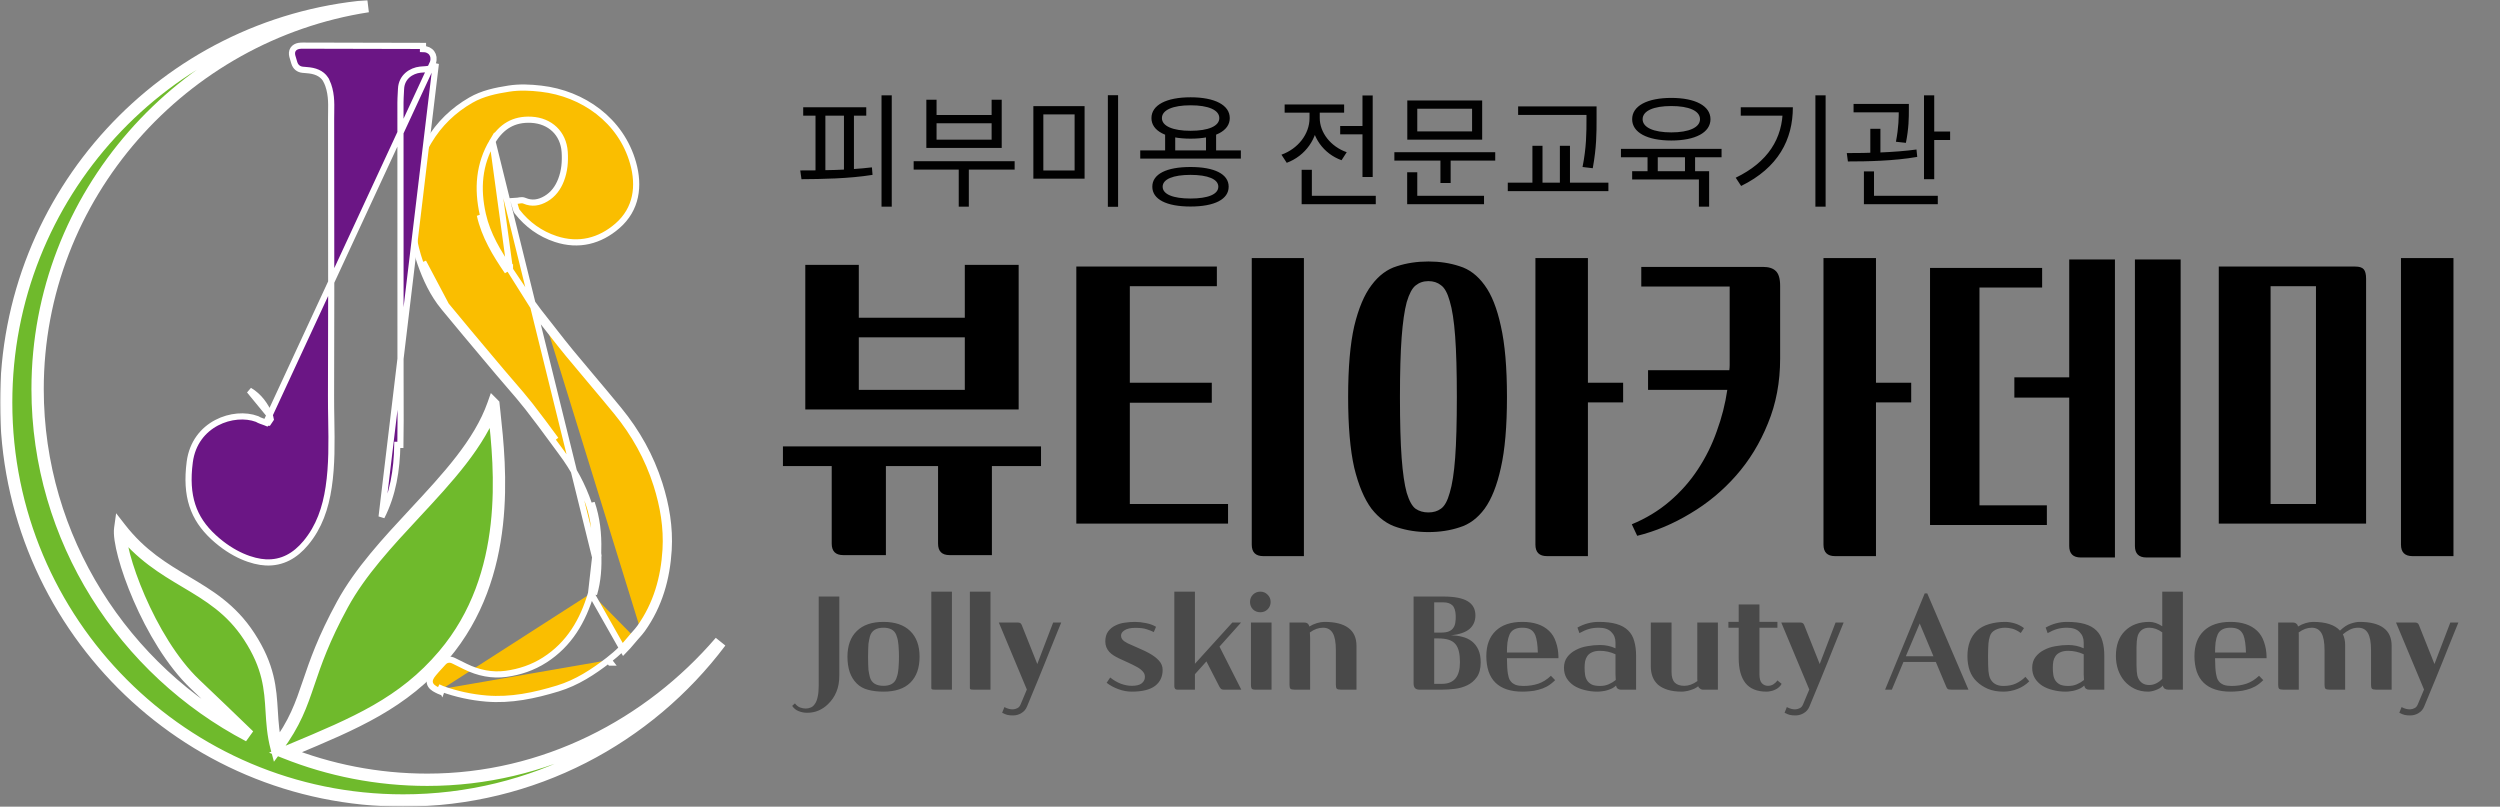 <svg width="812" height="262" viewBox="0 0 812 262" fill="none" xmlns="http://www.w3.org/2000/svg">
<rect x="0" y="0" width="812" height="262" fill="#808080" stroke="none"/>
<path d="M286.32 30.96H289.64V67.12H286.32V30.96ZM260.88 34.84H281.36V37.56H260.88V34.84ZM260.32 58.2L259.92 55.36C266.64 55.36 275.52 55.28 283.2 54.36L283.4 56.8C275.6 58.04 266.92 58.16 260.32 58.2ZM264.88 36.88H268.08V56.12H264.88V36.88ZM274.12 36.88H277.36V56.12H274.12V36.88ZM296.757 52.36H329.557V55.08H296.757V52.36ZM311.397 53.64H314.677V67.12H311.397V53.64ZM300.877 32.4H304.197V37.36H322.077V32.4H325.357V48.04H300.877V32.4ZM304.197 40.04V45.36H322.077V40.04H304.197ZM335.634 34.48H352.274V58.04H335.634V34.48ZM349.034 37.16H338.874V55.36H349.034V37.16ZM359.834 30.92H363.154V67.16H359.834V30.92ZM378.431 43.2H381.711V50.04H378.431V43.2ZM391.711 43.2H394.991V50.04H391.711V43.2ZM370.351 48.84H403.031V51.52H370.351V48.84ZM386.671 54.24C394.431 54.24 399.071 56.52 399.071 60.64C399.071 64.76 394.431 67.08 386.671 67.08C378.911 67.08 374.271 64.76 374.271 60.64C374.271 56.52 378.911 54.24 386.671 54.24ZM386.671 56.8C381.031 56.8 377.631 58.2 377.631 60.64C377.631 63.12 381.031 64.48 386.671 64.48C392.351 64.48 395.711 63.12 395.711 60.64C395.711 58.2 392.351 56.8 386.671 56.8ZM386.711 31.6C394.551 31.6 399.431 34.12 399.431 38.36C399.431 42.56 394.551 45.04 386.711 45.04C378.831 45.04 373.991 42.56 373.991 38.36C373.991 34.12 378.831 31.6 386.711 31.6ZM386.711 34.2C380.951 34.2 377.391 35.72 377.391 38.36C377.391 40.96 380.951 42.48 386.711 42.48C392.471 42.48 396.031 40.96 396.031 38.36C396.031 35.72 392.471 34.2 386.711 34.2ZM435.293 40.92H444.413V43.64H435.293V40.92ZM442.533 31H445.853V57.48H442.533V31ZM422.773 63.6H446.853V66.32H422.773V63.6ZM422.773 55.16H426.093V65H422.773V55.16ZM425.333 35.48H428.053V38.4C428.053 44.96 423.973 50.64 417.933 52.88L416.213 50.24C421.613 48.32 425.333 43.52 425.333 38.4V35.48ZM425.973 35.48H428.653V38.36C428.653 43.04 432.173 47.6 437.413 49.44L435.733 52.04C429.853 49.92 425.973 44.48 425.973 38.36V35.48ZM417.253 33.92H436.573V36.6H417.253V33.92ZM452.89 49.44H485.65V52.16H452.89V49.44ZM467.85 51.12H471.17V59.44H467.85V51.12ZM457.09 32.64H481.41V45.36H457.09V32.64ZM478.13 35.32H460.33V42.68H478.13V35.32ZM457.05 63.6H482.01V66.32H457.05V63.6ZM457.05 55.96H460.33V64.56H457.05V55.96ZM493.087 34.56H516.367V37.32H493.087V34.56ZM489.727 59.32H522.407V62.08H489.727V59.32ZM497.727 47.36H501.007V60.32H497.727V47.36ZM515.287 34.56H518.567V38.56C518.567 43.16 518.567 47.88 517.327 54.64L514.007 54.24C515.287 47.84 515.287 43.04 515.287 38.56V34.56ZM506.647 47.36H509.927V60.32H506.647V47.36ZM535.123 49.68H538.443V56.8H535.123V49.68ZM547.283 49.64H550.563V56.8H547.283V49.64ZM526.483 48.36H559.163V51.08H526.483V48.36ZM530.123 55.6H555.123V67.12H551.803V58.28H530.123V55.6ZM542.843 31.8C550.643 31.8 555.563 34.4 555.563 38.72C555.563 43.04 550.643 45.64 542.843 45.64C535.003 45.64 530.123 43.04 530.123 38.72C530.123 34.4 535.003 31.8 542.843 31.8ZM542.843 34.44C537.083 34.44 533.523 36 533.523 38.72C533.523 41.4 537.083 43 542.843 43C548.563 43 552.163 41.4 552.163 38.72C552.163 36 548.563 34.44 542.843 34.44ZM589.64 30.96H592.96V67.12H589.64V30.96ZM579.04 34.84H582.32C582.32 45.32 577.6 54.48 565.52 60.4L563.76 57.72C574.2 52.68 579.04 45 579.04 35.4V34.84ZM565.4 34.84H580.48V37.56H565.4V34.84ZM602.037 33.76H618.037V36.48H602.037V33.76ZM607.477 41.84H610.757V50.88H607.477V41.84ZM616.717 33.76H619.997V35.68C619.997 38.04 619.997 41.64 619.037 46.4L615.797 46.04C616.717 41.28 616.717 38 616.717 35.68V33.76ZM624.917 30.96H628.237V58.2H624.917V30.96ZM626.717 42.72H633.397V45.48H626.717V42.72ZM605.397 63.6H629.397V66.32H605.397V63.6ZM605.397 55.68H608.677V64.44H605.397V55.68ZM600.197 52.44L599.837 49.72C606.277 49.72 615.157 49.56 622.477 48.56L622.717 50.96C615.197 52.28 606.557 52.44 600.197 52.44Z" fill="#010101"/>
<path d="M330.86 86.03V133H261.56V86.03H278.94V103.19H313.37V86.03H330.86ZM322.17 151.37V180.3H308.42C305.927 180.3 304.68 179.053 304.68 176.56V151.37H287.74V180.3H273.88C271.387 180.3 270.14 179.053 270.14 176.56V151.37H254.3V144.99H338.12V151.37H322.17ZM313.37 126.62V109.57H278.94V126.62H313.37ZM398.869 170.07H349.589V86.58H395.239V92.96H366.969V124.31H393.589V130.8H366.969V163.69H398.869V170.07ZM423.509 180.63H410.309C407.816 180.63 406.569 179.383 406.569 176.89V83.83H423.509V180.63ZM437.874 128.93C437.874 119.397 438.534 111.733 439.854 105.94C441.247 100.147 443.117 95.71 445.464 92.63C447.81 89.477 450.56 87.423 453.714 86.47C456.867 85.443 460.277 84.93 463.944 84.93C467.61 84.93 470.984 85.443 474.064 86.47C477.217 87.423 479.93 89.477 482.204 92.63C484.477 95.71 486.237 100.147 487.484 105.94C488.804 111.733 489.464 119.397 489.464 128.93C489.464 138.463 488.804 146.127 487.484 151.92C486.237 157.64 484.477 162.077 482.204 165.23C479.93 168.31 477.217 170.327 474.064 171.28C470.984 172.307 467.61 172.82 463.944 172.82C460.35 172.82 456.977 172.307 453.824 171.28C450.67 170.327 447.884 168.31 445.464 165.23C443.117 162.077 441.247 157.64 439.854 151.92C438.534 146.127 437.874 138.463 437.874 128.93ZM454.704 128.93C454.704 137.217 454.887 143.817 455.254 148.73C455.62 153.643 456.17 157.42 456.904 160.06C457.71 162.7 458.664 164.423 459.764 165.23C460.937 166.037 462.33 166.44 463.944 166.44C465.557 166.44 466.914 166.037 468.014 165.23C469.187 164.423 470.14 162.7 470.874 160.06C471.68 157.42 472.267 153.643 472.634 148.73C473 143.817 473.184 137.217 473.184 128.93C473.184 120.717 473 114.153 472.634 109.24C472.267 104.253 471.68 100.44 470.874 97.8C470.14 95.16 469.187 93.437 468.014 92.63C466.914 91.75 465.557 91.31 463.944 91.31C462.33 91.31 460.937 91.787 459.764 92.74C458.664 93.62 457.71 95.417 456.904 98.13C456.17 100.843 455.62 104.657 455.254 109.57C454.887 114.483 454.704 120.937 454.704 128.93ZM527.194 130.69H515.754V180.63H502.444C499.95 180.63 498.704 179.383 498.704 176.89V83.83H515.754V124.31H527.194V130.69ZM620.758 130.69H609.318V180.63H596.008C593.515 180.63 592.268 179.383 592.268 176.89V83.83H609.318V124.31H620.758V130.69ZM533.088 86.69H572.578C574.485 86.69 575.878 87.13 576.758 88.01C577.711 88.89 578.188 90.503 578.188 92.85V116.5C578.188 124.127 576.868 131.13 574.228 137.51C571.661 143.89 568.215 149.537 563.888 154.45C559.561 159.363 554.611 163.47 549.038 166.77C543.465 170.143 537.708 172.563 531.768 174.03L530.008 170.29C534.628 168.383 538.735 165.89 542.328 162.81C545.921 159.73 548.965 156.283 551.458 152.47C554.025 148.583 556.078 144.44 557.618 140.04C559.231 135.64 560.368 131.167 561.028 126.62H535.288V120.24H561.688C561.761 119.653 561.798 119.103 561.798 118.59C561.798 118.003 561.798 117.417 561.798 116.83V93.07H533.088V86.69ZM664.823 170.51H626.873V87.02H663.283V93.4H642.933V164.13H664.823V170.51ZM686.933 181.07H675.823C673.329 181.07 672.083 179.823 672.083 177.33V129.15H654.263V122.55H672.083V84.27H686.933V181.07ZM708.273 181.07H697.163C694.669 181.07 693.423 179.823 693.423 177.33V84.27H708.273V181.07ZM768.507 170.07H720.657V86.58H764.987C766.307 86.58 767.224 86.873 767.737 87.46C768.25 88.047 768.507 89.073 768.507 90.54V170.07ZM737.487 163.69H752.227V92.96H737.487V163.69ZM796.887 180.63H783.577C781.084 180.63 779.837 179.383 779.837 176.89V83.83H796.887V180.63Z" fill="black"/>
<path d="M193.231 180.72L193.273 179.68C193.499 174.066 192.985 168.756 191.247 163.654C189.213 157.698 186.255 152.2 182.495 147.139L182.495 147.137C181.562 145.879 180.636 144.619 179.711 143.361C176.967 139.629 174.235 135.914 171.388 132.283L171.388 132.283C169.457 129.821 167.427 127.474 165.377 125.104C164.244 123.794 163.105 122.477 161.974 121.13C160.753 119.676 159.531 118.224 158.308 116.771C153.561 111.129 148.812 105.485 144.127 99.784L144.126 99.784C140.615 95.501 138.319 90.561 136.53 85.445L136.53 85.445C134.352 79.213 133.32 72.783 133.647 66.193L133.647 66.192C134.002 59.103 135.497 52.218 139.253 45.916L139.254 45.915C142.643 40.233 147.236 35.806 152.905 32.539C156.754 30.316 161.031 29.444 165.213 28.791C168.781 28.229 172.272 28.41 175.726 28.805L175.726 28.805C189.359 30.366 201.722 39.088 205.619 52.928C207.717 60.356 206.822 67.92 200.503 73.389L200.503 73.389C194.86 78.272 187.992 80.106 180.496 77.63L180.496 77.63C175.427 75.954 171.282 72.943 168.001 68.777C168 68.776 167.999 68.775 167.998 68.773C167.994 68.769 167.988 68.762 167.978 68.75C167.961 68.731 167.934 68.699 167.906 68.662C167.848 68.586 167.762 68.463 167.7 68.296L167.69 68.268L167.681 68.241C167.499 67.653 167.328 67.067 167.159 66.489L167.157 66.483L166.807 65.286L168.051 65.204C168.148 65.198 168.263 65.181 168.416 65.155C168.45 65.149 168.488 65.142 168.529 65.135C168.648 65.113 168.789 65.088 168.92 65.069C169.254 65.022 169.799 64.965 170.325 65.195C172.765 66.251 175.055 65.878 177.334 64.539C179.66 63.163 181.22 61.089 182.235 58.459C183.367 55.529 183.623 52.479 183.41 49.32C182.996 43.299 178.678 39.236 172.61 38.901C169.703 38.745 167.272 39.307 165.218 40.476C163.159 41.648 161.417 43.467 159.95 45.918L193.231 180.72ZM193.231 180.72H193.331M193.231 180.72L194.283 179.72M144.9 99.15C149.581 104.845 154.325 110.484 159.072 116.126C160.295 117.579 161.518 119.032 162.74 120.487C163.851 121.809 164.98 123.116 166.11 124.422C168.171 126.805 170.231 129.188 172.174 131.666C175.032 135.31 177.777 139.044 180.524 142.779L144.9 99.15ZM144.9 99.15C141.492 94.992 139.243 90.174 137.474 85.115L144.9 99.15ZM194.283 179.72L194.272 179.721L193.293 179.768C193.308 180.085 193.321 180.402 193.331 180.72M194.283 179.72L194.272 179.72V178.72H194.292H194.305C194.437 173.383 193.877 168.273 192.193 163.331L194.283 179.72ZM193.331 180.72C193.453 184.716 193.13 188.804 191.983 192.701M193.331 180.72L191.983 192.701M191.983 192.701C189.338 201.649 184.892 209.27 176.913 214.369L176.912 214.37C173.062 216.836 168.807 218.265 164.325 218.869C159.795 219.479 155.368 218.569 151.18 216.51C149.892 215.869 148.6 215.227 147.308 214.594L147.303 214.592C146.776 214.337 146.183 214.189 145.563 214.285C144.93 214.384 144.393 214.718 143.956 215.205L143.953 215.208C143.613 215.59 143.255 215.979 142.891 216.374C142.138 217.192 141.36 218.038 140.654 218.91L140.653 218.912C139.947 219.789 139.368 220.796 139.633 221.868C139.891 222.914 140.848 223.568 141.85 224.068C142.283 224.29 142.759 224.525 143.272 224.708C143.273 224.708 143.274 224.708 143.275 224.709L143.61 223.767M191.983 192.701L202.576 211.42C203.558 210.436 204.473 209.35 205.355 208.302C205.687 207.908 206.015 207.52 206.34 207.144L205.586 206.487M143.61 223.767C148.258 225.44 153.045 226.482 157.972 226.892C165.968 227.553 173.624 225.911 181.199 223.607C187.346 221.733 192.623 218.287 197.64 214.411M143.61 223.767C143.161 223.607 142.731 223.396 142.301 223.176L143.61 223.767ZM197.64 214.411L198.251 215.202C198.251 215.202 198.251 215.202 198.252 215.202L197.64 214.411ZM197.64 214.411C199.119 213.269 200.549 212.036 201.868 210.714C202.818 209.762 203.691 208.726 204.564 207.689C204.903 207.287 205.242 206.884 205.586 206.487M205.586 206.487L206.342 207.141C206.514 206.943 206.695 206.741 206.881 206.533C207.468 205.876 208.102 205.167 208.639 204.412M205.586 206.487C205.776 206.268 205.97 206.051 206.164 205.834C206.743 205.187 207.323 204.538 207.824 203.832M207.824 203.832L208.639 204.412C208.639 204.412 208.639 204.412 208.639 204.412M207.824 203.832L208.639 204.412M207.824 203.832C213.211 196.259 215.63 187.694 216.18 178.528C216.6 171.325 215.42 164.363 213.241 157.491C210.453 148.706 206.045 140.842 200.239 133.75C197.352 130.227 194.419 126.741 191.486 123.257C189.199 120.539 186.911 117.822 184.647 115.087C182.81 112.868 181.032 110.589 179.253 108.311C178.72 107.627 178.186 106.944 177.651 106.262M208.639 204.412C214.159 196.653 216.62 187.895 217.178 178.588L217.178 178.586C217.607 171.234 216.401 164.148 214.195 157.189L214.195 157.189C211.365 148.274 206.893 140.299 201.012 133.116L201.012 133.116C198.128 129.595 195.182 126.095 192.241 122.601C189.953 119.882 187.668 117.167 185.418 114.45C183.59 112.243 181.824 109.98 180.048 107.703C179.513 107.018 178.977 106.332 178.439 105.645M178.439 105.645C178.439 105.645 178.439 105.646 178.439 105.646L177.651 106.262M178.439 105.645C177.97 105.046 177.501 104.454 177.034 103.865C175.639 102.105 174.267 100.373 172.994 98.556L172.992 98.554C171.567 96.527 170.228 94.501 168.88 92.46C167.822 90.86 166.759 89.25 165.643 87.625M178.439 105.645C178.438 105.645 178.438 105.645 178.438 105.645L177.651 106.262M177.651 106.262C177.192 105.674 176.728 105.089 176.265 104.504L165.643 87.625M165.643 87.625C161.767 81.971 158.314 76.274 156.829 69.659L156.829 69.659C154.952 61.311 155.524 53.332 159.95 45.919L165.643 87.625ZM165.643 87.625L164.819 88.19M165.643 87.625C165.643 87.625 165.643 87.625 165.643 87.624L164.819 88.19M164.819 88.19C160.931 82.52 157.383 76.69 155.854 69.878L164.819 88.19ZM192.943 192.983C194.222 188.636 194.502 184.088 194.292 179.721L192.943 192.983Z" fill="#FABE00" stroke="white" stroke-width="2"/>
<path d="M86.41 137.294L86.23 137.222C85.967 137.117 85.725 137.032 85.462 136.941C85.282 136.878 85.092 136.811 84.879 136.733C84.43 136.567 83.942 136.366 83.478 136.083C79.739 134.684 74.695 135.021 70.359 137.304C66.026 139.586 62.448 143.787 61.629 150.077C60.907 155.631 61.197 160.197 62.473 164.126C63.746 168.046 66.023 171.399 69.381 174.497C75.645 180.277 82.084 182.46 86.33 182.668C91.685 182.92 95.893 180.48 99.326 176.355L99.327 176.355C103.658 171.163 105.739 165.017 106.752 158.245L106.752 158.244C107.839 150.994 107.719 143.753 107.597 136.423C107.553 133.814 107.51 131.193 107.52 128.557C107.607 106.849 107.584 85.143 107.561 63.429C107.552 55.156 107.543 46.881 107.54 38.604V38.604C107.54 37.909 107.552 37.23 107.563 36.561C107.593 34.833 107.621 33.175 107.446 31.506L107.446 31.504C107.264 29.754 106.837 27.965 106.116 26.426L106.115 26.426C105.101 24.259 103.103 23.201 100.536 22.866L100.532 22.866C100.1 22.808 99.72 22.779 99.312 22.748C99 22.724 98.672 22.699 98.291 22.659L98.289 22.659C97.668 22.592 97.088 22.383 96.606 21.99C96.124 21.598 95.802 21.072 95.614 20.473C95.591 20.401 95.567 20.328 95.544 20.254C95.338 19.61 95.117 18.92 94.947 18.229C94.764 17.502 94.769 16.723 95.189 16.058C95.612 15.389 96.317 15.052 97.06 14.912C97.563 14.816 98.081 14.82 98.482 14.823C98.55 14.824 98.615 14.824 98.676 14.824H98.678L137.384 14.914C137.385 14.914 137.385 14.914 137.385 14.914L137.386 14.914L137.384 15.914C139.893 15.914 141.402 17.928 140.612 20.342L86.41 137.294ZM86.41 137.294H86.603M86.41 137.294H86.603M86.603 137.294H86.613H87.148L87.445 136.848C87.479 136.798 87.513 136.748 87.554 136.689C87.573 136.662 87.594 136.632 87.615 136.601C87.638 136.568 87.661 136.533 87.685 136.497L87.919 136.145L87.83 135.732C87.815 135.665 87.81 135.633 87.803 135.593C87.796 135.553 87.788 135.505 87.768 135.405C87.74 135.266 87.697 135.078 87.612 134.879L87.612 134.879M86.603 137.294L87.612 134.879M87.612 134.879C86.22 131.632 84.185 128.715 81.006 126.829L87.612 134.879ZM140.694 21.759C141.003 21.533 141.397 21.16 141.563 20.653L123.942 167.859C127.66 160.557 128.909 152.603 129.049 144.489L130.049 144.506C130.049 144.506 130.049 144.506 130.049 144.506C130.141 139.297 130.122 134.079 130.104 128.874C130.096 126.75 130.089 124.628 130.089 122.51V122.51L130.089 122.411C130.079 92.732 130.069 63.064 130.069 33.395C130.069 32.351 130.126 31.328 130.185 30.27C130.21 29.816 130.236 29.354 130.258 28.883L130.258 28.88C130.429 24.943 133.598 22.955 136.456 22.628C136.782 22.592 137.097 22.572 137.436 22.55C137.592 22.54 137.752 22.53 137.921 22.518C138.433 22.48 138.988 22.426 139.543 22.299C139.952 22.208 140.363 22.002 140.694 21.759Z" fill="#6B1685" stroke="white" stroke-width="2"/>
<mask id="path-5-outside-1_503_2" maskUnits="userSpaceOnUse" x="0" y="0" width="236" height="262" fill="black">
<rect fill="white" width="236" height="262"/>
<path fill-rule="evenodd" clip-rule="evenodd" d="M92.659 244.418C106.987 250.125 122.558 253.268 138.793 253.268C176.862 253.268 210.973 235.287 234 208.47C210.463 239.765 173.074 260 130.958 260C59.738 260 2 202.129 2 130.745C2 63.227 53.651 7.81 119.504 2C59.308 11.296 12.204 63.447 12.214 126.397C12.214 175.044 40.244 217.74 80.842 238.988C80.057 238.232 79.196 237.402 78.255 236.495C74.618 232.987 69.776 228.316 63.375 222.244C48.324 207.949 38.069 178.738 39.049 171.666C45.772 180.304 53.175 184.713 60.313 188.963C67.851 193.452 75.094 197.765 80.925 206.697C87.364 216.556 87.805 223.755 88.247 230.983C88.482 234.808 88.716 238.641 89.841 242.88C95.832 234.808 97.816 228.965 100.274 221.723C102.474 215.242 105.054 207.641 111.229 196.319C117.02 185.704 125.916 176.14 134.681 166.716C145.338 155.257 155.803 144.006 160.261 131.326L160.271 131.336C160.358 132.169 160.452 133.05 160.552 133.974C162.5 152.044 166.238 186.723 144.15 212.798C130.935 228.403 115.424 234.892 94.698 243.564C94.024 243.846 93.345 244.131 92.659 244.418Z"/>
</mask>
<path fill-rule="evenodd" clip-rule="evenodd" d="M92.659 244.418C106.987 250.125 122.558 253.268 138.793 253.268C176.862 253.268 210.973 235.287 234 208.47C210.463 239.765 173.074 260 130.958 260C59.738 260 2 202.129 2 130.745C2 63.227 53.651 7.81 119.504 2C59.308 11.296 12.204 63.447 12.214 126.397C12.214 175.044 40.244 217.74 80.842 238.988C80.057 238.232 79.196 237.402 78.255 236.495C74.618 232.987 69.776 228.316 63.375 222.244C48.324 207.949 38.069 178.738 39.049 171.666C45.772 180.304 53.175 184.713 60.313 188.963C67.851 193.452 75.094 197.765 80.925 206.697C87.364 216.556 87.805 223.755 88.247 230.983C88.482 234.808 88.716 238.641 89.841 242.88C95.832 234.808 97.816 228.965 100.274 221.723C102.474 215.242 105.054 207.641 111.229 196.319C117.02 185.704 125.916 176.14 134.681 166.716C145.338 155.257 155.803 144.006 160.261 131.326L160.271 131.336C160.358 132.169 160.452 133.05 160.552 133.974C162.5 152.044 166.238 186.723 144.15 212.798C130.935 228.403 115.424 234.892 94.698 243.564C94.024 243.846 93.345 244.131 92.659 244.418Z" fill="#6FBA2C"/>
<path d="M92.659 244.418L91.887 242.573L87.372 244.464L91.919 246.276L92.659 244.418ZM234 208.47L235.598 209.672L232.483 207.167L234 208.47ZM119.504 2L119.809 3.977L119.328 0.008L119.504 2ZM12.214 126.397H14.214V126.397L12.214 126.397ZM80.842 238.988L79.915 240.76L82.229 237.547L80.842 238.988ZM78.255 236.495L79.644 235.055L78.255 236.495ZM63.375 222.244L61.998 223.694L61.999 223.695L63.375 222.244ZM39.049 171.666L40.627 170.438L37.718 166.699L37.068 171.392L39.049 171.666ZM60.313 188.963L59.29 190.681H59.29L60.313 188.963ZM80.925 206.697L79.251 207.79L79.251 207.79L80.925 206.697ZM88.247 230.983L90.244 230.861L88.247 230.983ZM89.841 242.88L87.907 243.393L88.972 247.407L91.447 244.072L89.841 242.88ZM100.274 221.723L102.168 222.366L100.274 221.723ZM111.229 196.319L109.473 195.361L109.473 195.361L111.229 196.319ZM134.681 166.716L136.145 168.078L134.681 166.716ZM160.261 131.326L161.677 129.913L159.43 127.659L158.374 130.662L160.261 131.326ZM160.271 131.336L162.26 131.129L162.187 130.425L161.687 129.924L160.271 131.336ZM160.552 133.974L162.541 133.76V133.76L160.552 133.974ZM144.15 212.798L142.624 211.505L142.624 211.505L144.15 212.798ZM94.698 243.564L95.47 245.409H95.47L94.698 243.564ZM138.793 251.268C122.818 251.268 107.498 248.175 93.4 242.56L91.919 246.276C106.476 252.074 122.298 255.268 138.793 255.268V251.268ZM232.483 207.167C209.794 233.59 176.218 251.268 138.793 251.268V255.268C177.506 255.268 212.152 236.984 235.517 209.773L232.483 207.167ZM130.958 262C173.731 262 211.701 241.446 235.598 209.672L232.402 207.268C209.226 238.083 172.418 258 130.958 258V262ZM0 130.745C0 203.229 58.629 262 130.958 262V258C60.847 258 4 201.029 4 130.745H0ZM119.328 0.008C52.448 5.908 0 62.185 0 130.745H4C4 64.269 54.854 9.712 119.68 3.992L119.328 0.008ZM14.214 126.397C14.204 64.468 60.554 13.127 119.809 3.977L119.199 0.023C58.062 9.465 10.204 62.426 10.214 126.397L14.214 126.397ZM81.77 237.216C41.796 216.295 14.214 174.262 14.214 126.397H10.214C10.214 175.827 38.692 219.185 79.915 240.76L81.77 237.216ZM76.867 237.934C77.808 238.842 78.669 239.672 79.456 240.429L82.229 237.547C81.444 236.792 80.585 235.963 79.644 235.055L76.867 237.934ZM61.999 223.695C68.393 229.761 73.231 234.427 76.867 237.934L79.644 235.055C76.006 231.547 71.159 226.871 64.752 220.793L61.999 223.695ZM37.068 171.392C36.762 173.598 37.328 177.099 38.388 181.059C39.476 185.124 41.171 189.978 43.365 195.042C47.737 205.129 54.194 216.283 61.998 223.694L64.753 220.794C57.505 213.911 51.309 203.311 47.036 193.451C44.908 188.541 43.282 183.874 42.252 180.025C41.194 176.072 40.846 173.27 41.03 171.94L37.068 171.392ZM61.336 187.245C54.202 182.996 47.097 178.75 40.627 170.438L37.471 172.894C44.446 181.858 52.148 186.429 59.29 190.681L61.336 187.245ZM82.6 205.604C76.489 196.243 68.867 191.729 61.336 187.245L59.29 190.681C66.836 195.175 73.699 199.286 79.251 207.79L82.6 205.604ZM90.244 230.861C89.795 223.533 89.328 215.907 82.6 205.604L79.251 207.79C85.399 217.206 85.814 223.977 86.251 231.106L90.244 230.861ZM91.774 242.368C90.707 238.345 90.479 234.699 90.244 230.861L86.251 231.106C86.485 234.917 86.726 238.936 87.907 243.393L91.774 242.368ZM98.38 221.08C95.936 228.279 94.032 233.877 88.234 241.688L91.447 244.072C97.631 235.739 99.695 229.65 102.168 222.366L98.38 221.08ZM109.473 195.361C103.217 206.833 100.593 214.56 98.38 221.08L102.168 222.366C104.355 215.924 106.892 208.449 112.984 197.276L109.473 195.361ZM133.216 165.353C124.49 174.736 115.407 184.485 109.473 195.361L112.984 197.277C118.633 186.923 127.341 177.544 136.145 168.078L133.216 165.353ZM158.374 130.662C154.082 142.871 143.956 153.807 133.216 165.353L136.145 168.078C146.72 156.708 157.523 145.142 162.148 131.989L158.374 130.662ZM161.687 129.924L161.677 129.913L158.845 132.738L158.855 132.748L161.687 129.924ZM162.541 133.76C162.441 132.835 162.346 131.958 162.26 131.129L158.282 131.542C158.369 132.38 158.464 133.265 158.564 134.188L162.541 133.76ZM145.676 214.09C168.39 187.277 164.477 151.723 162.541 133.76L158.564 134.188C160.523 152.366 164.086 186.169 142.624 211.505L145.676 214.09ZM95.47 245.409C116.141 236.76 132.105 230.115 145.676 214.09L142.624 211.505C129.764 226.69 114.707 233.024 93.926 241.719L95.47 245.409ZM93.432 246.262C94.117 245.975 94.796 245.691 95.47 245.409L93.926 241.719C93.252 242.001 92.572 242.286 91.887 242.573L93.432 246.262Z" fill="white" mask="url(#path-5-outside-1_503_2)"/>
<path d="M261.713 230.135C262.285 230.135 262.828 230.02 263.343 229.792C263.858 229.591 264.301 229.205 264.673 228.633C265.074 228.09 265.374 227.332 265.574 226.36C265.803 225.416 265.917 224.215 265.917 222.756V193.755H272.61V219.367C272.61 221.426 272.295 223.199 271.666 224.686C271.065 226.202 270.136 227.561 268.877 228.762C267.991 229.62 266.99 230.292 265.874 230.778C264.759 231.264 263.515 231.508 262.142 231.508C261.198 231.508 260.297 231.336 259.439 230.993C258.581 230.678 257.866 230.106 257.294 229.277L258.195 228.462C258.681 229.119 259.239 229.563 259.868 229.792C260.497 230.02 261.112 230.135 261.713 230.135ZM286.965 222.756C289.081 222.756 290.454 221.998 291.083 220.482C291.226 220.11 291.355 219.724 291.47 219.324C291.584 218.923 291.67 218.466 291.727 217.951C291.813 217.408 291.87 216.764 291.899 216.021C291.956 215.277 291.984 214.376 291.984 213.318C291.984 212.26 291.956 211.373 291.899 210.658C291.87 209.914 291.813 209.271 291.727 208.728C291.67 208.184 291.584 207.712 291.47 207.312C291.355 206.911 291.226 206.525 291.083 206.154C290.454 204.638 289.081 203.88 286.965 203.88C284.563 203.88 283.09 204.824 282.546 206.711C282.461 207.083 282.375 207.455 282.289 207.827C282.203 208.198 282.132 208.627 282.074 209.114C282.046 209.6 282.017 210.186 281.989 210.873C281.96 211.53 281.946 212.345 281.946 213.318C281.946 214.29 281.96 215.12 281.989 215.806C282.017 216.464 282.046 217.05 282.074 217.565C282.132 218.051 282.203 218.48 282.289 218.852C282.375 219.224 282.461 219.596 282.546 219.967C283.09 221.826 284.563 222.756 286.965 222.756ZM286.965 224.644C285.077 224.644 283.404 224.443 281.946 224.043C280.487 223.671 279.257 222.985 278.256 221.984C277.255 220.983 276.497 219.753 275.983 218.294C275.496 216.807 275.253 215.148 275.253 213.318C275.253 209.714 276.269 206.926 278.299 204.952C280.301 202.979 283.19 201.992 286.965 201.992C290.712 201.992 293.6 202.979 295.631 204.952C297.661 206.926 298.677 209.714 298.677 213.318C298.677 216.95 297.676 219.753 295.674 221.726C293.7 223.671 290.797 224.644 286.965 224.644ZM309.184 224H303.692C303.378 224 303.135 223.986 302.963 223.957C302.791 223.928 302.663 223.871 302.577 223.785C302.52 223.7 302.491 223.571 302.491 223.399C302.491 223.228 302.491 222.985 302.491 222.67V192.168H309.184V224ZM321.71 224H316.219C315.904 224 315.661 223.986 315.489 223.957C315.318 223.928 315.189 223.871 315.103 223.785C315.046 223.7 315.018 223.571 315.018 223.399C315.018 223.228 315.018 222.985 315.018 222.67V192.168H321.71V224ZM324.428 202.207H330.692C330.892 202.207 331.092 202.25 331.292 202.335C331.521 202.421 331.707 202.636 331.85 202.979L336.912 215.677L342.06 202.207H344.677C344.334 203.036 343.891 204.123 343.347 205.467C342.804 206.811 342.203 208.299 341.546 209.929C340.888 211.559 340.201 213.275 339.486 215.077C338.771 216.85 338.056 218.609 337.341 220.353C336.626 222.098 335.94 223.757 335.282 225.33C334.653 226.903 334.081 228.29 333.566 229.491C333.166 230.435 332.565 231.136 331.764 231.593C330.992 232.08 330.148 232.337 329.233 232.366C328.432 232.394 327.746 232.337 327.174 232.194C326.631 232.051 326.073 231.822 325.501 231.508L326.23 229.663C327.26 230.206 328.204 230.449 329.062 230.392C329.548 230.364 330.005 230.235 330.434 230.006C330.892 229.806 331.25 229.391 331.507 228.762L333.523 223.957L324.428 202.207ZM374.751 205.296C374.15 204.981 373.392 204.681 372.477 204.395C371.591 204.08 370.361 203.923 368.788 203.923C367.243 203.923 366.071 204.18 365.27 204.695C364.498 205.181 364.112 205.753 364.112 206.411C364.112 206.84 364.212 207.212 364.412 207.526C364.612 207.812 364.87 208.07 365.184 208.299C365.527 208.527 365.885 208.742 366.257 208.942C366.657 209.114 367.043 209.285 367.415 209.457C368.53 209.943 369.56 210.401 370.504 210.83C371.448 211.23 372.334 211.659 373.164 212.117C374.479 212.832 375.552 213.632 376.381 214.519C377.21 215.406 377.625 216.421 377.625 217.565C377.625 219.796 376.796 221.54 375.137 222.799C373.478 224.029 370.961 224.644 367.587 224.644C366.128 224.644 364.669 224.372 363.211 223.828C361.752 223.285 360.494 222.599 359.436 221.769L360.594 220.053C361.652 220.911 362.796 221.583 364.026 222.069C365.284 222.527 366.471 222.756 367.587 222.756C369.017 222.756 370.06 222.513 370.718 222.027C371.376 221.54 371.748 220.954 371.834 220.268C371.948 219.438 371.762 218.752 371.276 218.208C370.818 217.636 370.175 217.122 369.345 216.664C368.459 216.178 367.515 215.706 366.514 215.248C365.513 214.791 364.483 214.319 363.425 213.833C362.825 213.547 362.253 213.232 361.709 212.889C361.166 212.546 360.694 212.16 360.294 211.731C359.893 211.273 359.579 210.772 359.35 210.229C359.121 209.657 359.007 209.028 359.007 208.341C359.007 207.026 359.307 205.953 359.907 205.124C360.508 204.295 361.28 203.651 362.224 203.193C363.168 202.707 364.197 202.393 365.313 202.25C366.457 202.078 367.572 201.992 368.659 201.992C369.774 201.992 370.947 202.121 372.177 202.378C373.407 202.607 374.508 203.008 375.48 203.58L374.751 205.296ZM403.085 202.207L396.092 210.015L403.171 224H397.465C397.179 224 396.922 223.943 396.693 223.828C396.493 223.685 396.278 223.414 396.049 223.013L391.845 214.819L388.113 218.981V224H382.493C382.064 224 381.778 223.886 381.635 223.657C381.492 223.428 381.42 223.171 381.42 222.885V192.168H388.113V215.592L400.254 202.207H403.085ZM412.998 202.207V224H407.721C407.064 224 406.663 223.871 406.52 223.614C406.377 223.328 406.306 222.942 406.306 222.456V202.207H412.998ZM406.005 195.514C406.005 194.571 406.32 193.784 406.949 193.155C407.607 192.497 408.408 192.168 409.352 192.168C410.295 192.168 411.082 192.497 411.711 193.155C412.369 193.784 412.698 194.571 412.698 195.514C412.698 196.458 412.369 197.259 411.711 197.917C411.082 198.546 410.295 198.861 409.352 198.861C408.408 198.861 407.607 198.546 406.949 197.917C406.32 197.259 406.005 196.458 406.005 195.514ZM425.525 224H420.462C419.805 224 419.361 223.9 419.133 223.7C418.932 223.471 418.832 223.056 418.832 222.456V202.207H423.68C424.281 202.207 424.724 202.421 425.01 202.85C425.153 203.079 425.239 203.294 425.267 203.494C426.068 203.008 426.897 202.636 427.755 202.378C428.642 202.121 429.443 201.992 430.158 201.992C433.59 201.992 436.178 202.636 437.923 203.923C439.696 205.21 440.583 207.155 440.583 209.757V224H435.52C434.863 224 434.419 223.9 434.19 223.7C433.99 223.471 433.89 223.056 433.89 222.456V211.216C433.89 208.613 433.547 206.74 432.861 205.596C432.174 204.452 431.13 203.88 429.729 203.88C428.27 203.88 426.84 204.395 425.439 205.424C425.467 205.682 425.482 205.939 425.482 206.196C425.51 206.454 425.525 206.726 425.525 207.012V224ZM459.135 193.755H468.787C472.419 193.755 475.065 194.27 476.724 195.3C478.383 196.301 479.212 197.831 479.212 199.89C479.212 201.692 478.583 203.151 477.324 204.266C476.066 205.353 474.05 206.053 471.275 206.368C472.591 206.368 473.821 206.525 474.965 206.84C476.137 207.126 477.167 207.612 478.054 208.299C478.94 208.985 479.641 209.886 480.156 211.001C480.671 212.117 480.928 213.489 480.928 215.12C480.928 217.15 480.513 218.752 479.684 219.924C478.854 221.097 477.811 221.984 476.552 222.584C475.294 223.185 473.935 223.571 472.477 223.743C471.018 223.914 469.645 224 468.358 224H460.979C459.75 224 459.135 223.328 459.135 221.984V193.755ZM465.827 222.112H468.358C472.248 222.112 474.193 219.781 474.193 215.12C474.193 213.747 474.078 212.574 473.849 211.602C473.621 210.601 473.235 209.786 472.691 209.157C472.148 208.527 471.418 208.07 470.503 207.784C469.588 207.498 468.444 207.355 467.071 207.355H465.827V222.112ZM465.827 195.643V205.467H468.015C469.102 205.467 469.96 205.338 470.589 205.081C471.247 204.795 471.733 204.409 472.048 203.923C472.391 203.437 472.605 202.865 472.691 202.207C472.806 201.52 472.848 200.777 472.82 199.976C472.763 198.346 472.391 197.216 471.704 196.587C471.047 195.958 470.074 195.643 468.787 195.643H465.827ZM499.488 211.945C499.459 210.687 499.374 209.586 499.231 208.642C499.088 207.669 498.902 206.897 498.673 206.325C498.301 205.439 497.772 204.809 497.086 204.438C496.428 204.066 495.555 203.88 494.469 203.88C492.352 203.88 490.965 204.609 490.307 206.068C489.993 206.783 489.764 207.641 489.621 208.642C489.507 209.643 489.449 210.744 489.449 211.945H499.488ZM494.469 224.644C490.665 224.644 487.762 223.685 485.76 221.769C484.759 220.797 484.001 219.567 483.486 218.08C483 216.564 482.757 214.905 482.757 213.103C482.757 209.586 483.772 206.854 485.803 204.909C487.833 202.965 490.722 201.992 494.469 201.992C498.215 201.992 501.104 202.965 503.134 204.909C504.135 205.853 504.879 207.069 505.365 208.556C505.88 210.015 506.152 211.602 506.18 213.318V213.79H489.449C489.478 216.078 489.578 217.737 489.75 218.766C489.95 219.796 490.121 220.425 490.264 220.654C490.522 221.111 490.808 221.483 491.122 221.769C491.466 222.027 491.823 222.241 492.195 222.413C492.595 222.556 493.01 222.656 493.439 222.713C493.897 222.77 494.34 222.799 494.769 222.799C496.542 222.799 498.158 222.556 499.617 222.069C501.075 221.583 502.448 220.725 503.735 219.495L505.108 220.911C504.25 221.769 503.363 222.456 502.448 222.97C501.533 223.457 500.603 223.814 499.66 224.043C498.744 224.3 497.843 224.458 496.957 224.515C496.07 224.601 495.241 224.644 494.469 224.644ZM531.403 224H526.384C526.012 224 525.683 223.886 525.397 223.657C525.139 223.428 524.968 223.099 524.882 222.67C524.539 223.013 524.124 223.314 523.638 223.571C523.152 223.8 522.637 224 522.094 224.172C521.55 224.343 520.992 224.458 520.42 224.515C519.877 224.601 519.348 224.644 518.833 224.644C517.403 224.644 516.03 224.472 514.715 224.129C513.399 223.814 512.241 223.342 511.24 222.713C510.239 222.055 509.438 221.24 508.837 220.268C508.265 219.295 507.979 218.18 507.979 216.921C507.979 215.52 508.337 214.347 509.052 213.404C509.767 212.46 510.682 211.702 511.798 211.13C512.913 210.529 514.157 210.115 515.53 209.886C516.931 209.628 518.318 209.5 519.691 209.5C521.493 209.5 523.166 209.857 524.71 210.572V208.642C524.71 207.269 524.253 206.139 523.338 205.253C522.451 204.337 521.093 203.88 519.262 203.88C518.09 203.88 517.017 204.023 516.045 204.309C515.072 204.595 514.057 205.038 512.999 205.639L512.355 203.837C514.557 202.607 516.86 201.992 519.262 201.992C521.579 201.992 523.509 202.221 525.054 202.679C526.627 203.136 527.885 203.837 528.829 204.781C529.773 205.696 530.43 206.854 530.802 208.256C531.203 209.628 531.403 211.244 531.403 213.103V224ZM524.71 212.503C523.08 211.759 521.407 211.387 519.691 211.387C518.633 211.387 517.775 211.545 517.117 211.859C516.459 212.145 515.945 212.546 515.573 213.06C515.23 213.547 514.986 214.119 514.843 214.776C514.729 215.434 514.672 216.135 514.672 216.879C514.672 217.708 514.729 218.494 514.843 219.238C514.958 219.953 515.201 220.582 515.573 221.126C515.945 221.64 516.445 222.055 517.074 222.37C517.732 222.656 518.604 222.799 519.691 222.799C520.749 222.799 521.693 222.613 522.523 222.241C523.381 221.869 524.138 221.412 524.796 220.868C524.796 220.439 524.782 220.082 524.753 219.796C524.753 219.51 524.739 219.238 524.71 218.981C524.71 218.723 524.71 218.466 524.71 218.208C524.71 217.951 524.71 217.622 524.71 217.222V212.503ZM551.28 202.207H557.972V224H553.039C552.896 224 552.724 223.957 552.524 223.871C552.324 223.785 552.109 223.628 551.88 223.399C551.737 223.285 551.637 223.113 551.58 222.885C551.237 223.171 550.836 223.428 550.379 223.657C549.921 223.857 549.449 224.029 548.963 224.172C548.477 224.343 547.991 224.458 547.504 224.515C547.047 224.601 546.646 224.644 546.303 224.644C544.501 224.644 542.957 224.443 541.67 224.043C540.383 223.642 539.325 223.085 538.495 222.37C537.695 221.626 537.108 220.754 536.737 219.753C536.365 218.752 536.179 217.651 536.179 216.45V202.207H542.914V218.208C542.914 219.81 543.257 220.968 543.944 221.683C544.63 222.398 545.674 222.756 547.075 222.756C548.477 222.756 549.893 222.241 551.323 221.211C551.294 220.954 551.28 220.697 551.28 220.439C551.28 220.182 551.28 219.91 551.28 219.624V202.207ZM571.466 218.981C571.466 220.411 571.738 221.397 572.282 221.941C572.825 222.484 573.468 222.756 574.212 222.756C574.87 222.756 575.456 222.599 575.971 222.284C576.514 221.941 576.958 221.512 577.301 220.997L578.674 222.112C578.445 222.541 578.145 222.913 577.773 223.228C577.43 223.542 577.029 223.8 576.572 224C576.114 224.229 575.642 224.386 575.156 224.472C574.67 224.586 574.212 224.644 573.783 224.644C570.694 224.644 568.406 223.714 566.919 221.855C565.46 219.967 564.731 217.265 564.731 213.747V203.88H561.385V201.992H564.731V196.329H571.466V201.992H577.301V203.88H571.466V218.981ZM578.561 202.207H584.824C585.024 202.207 585.224 202.25 585.425 202.335C585.653 202.421 585.839 202.636 585.982 202.979L591.045 215.677L596.193 202.207H598.809C598.466 203.036 598.023 204.123 597.48 205.467C596.936 206.811 596.336 208.299 595.678 209.929C595.02 211.559 594.334 213.275 593.619 215.077C592.904 216.85 592.189 218.609 591.474 220.353C590.759 222.098 590.072 223.757 589.414 225.33C588.785 226.903 588.213 228.29 587.698 229.491C587.298 230.435 586.697 231.136 585.897 231.593C585.124 232.08 584.281 232.337 583.365 232.366C582.565 232.394 581.878 232.337 581.306 232.194C580.763 232.051 580.205 231.822 579.633 231.508L580.362 229.663C581.392 230.206 582.336 230.449 583.194 230.392C583.68 230.364 584.138 230.235 584.567 230.006C585.024 229.806 585.382 229.391 585.639 228.762L587.655 223.957L578.561 202.207ZM625.966 192.726L639.351 224H633.902C633.245 224 632.816 223.928 632.615 223.785C632.444 223.642 632.286 223.399 632.143 223.056L628.754 214.991H618.244L614.469 224H612.281L625.151 192.726H625.966ZM619.016 213.146H627.982L623.521 202.507L619.016 213.146ZM659.101 221.297C658.014 222.384 656.727 223.213 655.24 223.785C653.781 224.358 652.265 224.644 650.692 224.644C648.805 224.644 647.132 224.343 645.673 223.743C644.243 223.113 643.028 222.313 642.027 221.34C640.025 219.424 639.024 216.678 639.024 213.103C639.024 209.586 640.039 206.854 642.069 204.909C643.07 203.937 644.386 203.208 646.016 202.722C647.646 202.235 649.405 201.992 651.293 201.992C652.237 201.992 653.252 202.15 654.339 202.464C655.426 202.779 656.441 203.294 657.385 204.009L656.355 205.596C655.297 204.852 654.353 204.38 653.524 204.18C652.694 203.98 651.951 203.88 651.293 203.88C650.092 203.88 649.019 204.123 648.075 204.609C647.16 205.067 646.574 205.753 646.317 206.668C646.202 207.04 646.102 207.412 646.016 207.784C645.959 208.127 645.902 208.542 645.845 209.028C645.816 209.485 645.787 210.043 645.759 210.701C645.73 211.359 645.716 212.16 645.716 213.103C645.716 215.306 645.759 216.921 645.845 217.951C645.959 218.981 646.116 219.724 646.317 220.182C647.089 221.926 648.547 222.799 650.692 222.799C652.237 222.799 653.581 222.541 654.725 222.027C655.898 221.483 656.941 220.754 657.857 219.839L659.101 221.297ZM683.48 224H678.461C678.089 224 677.76 223.886 677.474 223.657C677.217 223.428 677.045 223.099 676.959 222.67C676.616 223.013 676.201 223.314 675.715 223.571C675.229 223.8 674.714 224 674.171 224.172C673.627 224.343 673.07 224.458 672.498 224.515C671.954 224.601 671.425 224.644 670.91 224.644C669.48 224.644 668.107 224.472 666.792 224.129C665.476 223.814 664.318 223.342 663.317 222.713C662.316 222.055 661.515 221.24 660.915 220.268C660.343 219.295 660.057 218.18 660.057 216.921C660.057 215.52 660.414 214.347 661.129 213.404C661.844 212.46 662.759 211.702 663.875 211.13C664.99 210.529 666.234 210.115 667.607 209.886C669.008 209.628 670.395 209.5 671.768 209.5C673.57 209.5 675.243 209.857 676.788 210.572V208.642C676.788 207.269 676.33 206.139 675.415 205.253C674.528 204.337 673.17 203.88 671.339 203.88C670.167 203.88 669.094 204.023 668.122 204.309C667.149 204.595 666.134 205.038 665.076 205.639L664.432 203.837C666.635 202.607 668.937 201.992 671.339 201.992C673.656 201.992 675.586 202.221 677.131 202.679C678.704 203.136 679.962 203.837 680.906 204.781C681.85 205.696 682.508 206.854 682.879 208.256C683.28 209.628 683.48 211.244 683.48 213.103V224ZM676.788 212.503C675.157 211.759 673.484 211.387 671.768 211.387C670.71 211.387 669.852 211.545 669.194 211.859C668.536 212.145 668.022 212.546 667.65 213.06C667.307 213.547 667.064 214.119 666.921 214.776C666.806 215.434 666.749 216.135 666.749 216.879C666.749 217.708 666.806 218.494 666.921 219.238C667.035 219.953 667.278 220.582 667.65 221.126C668.022 221.64 668.522 222.055 669.151 222.37C669.809 222.656 670.681 222.799 671.768 222.799C672.826 222.799 673.77 222.613 674.6 222.241C675.458 221.869 676.216 221.412 676.873 220.868C676.873 220.439 676.859 220.082 676.83 219.796C676.83 219.51 676.816 219.238 676.788 218.981C676.788 218.723 676.788 218.466 676.788 218.208C676.788 217.951 676.788 217.622 676.788 217.222V212.503ZM708.994 192.168V224H704.233C703.832 224 703.46 223.9 703.117 223.7C702.803 223.499 702.588 223.156 702.474 222.67C702.216 222.985 701.887 223.271 701.487 223.528C701.087 223.757 700.658 223.957 700.2 224.129C699.771 224.3 699.328 224.429 698.87 224.515C698.441 224.601 698.055 224.644 697.712 224.644C696.082 224.644 694.609 224.329 693.293 223.7C692.006 223.07 690.905 222.227 689.99 221.169C689.103 220.11 688.417 218.881 687.931 217.479C687.473 216.078 687.244 214.605 687.244 213.06C687.244 209.6 688.217 206.897 690.161 204.952C692.135 202.979 694.78 201.992 698.098 201.992C699.471 201.992 700.872 202.464 702.302 203.408V192.168H708.994ZM693.937 213.06C693.937 214.262 693.937 215.263 693.937 216.063C693.965 216.864 693.994 217.536 694.022 218.08C694.08 218.623 694.137 219.052 694.194 219.367C694.251 219.653 694.323 219.896 694.408 220.096C695.095 221.698 696.325 222.498 698.098 222.498C698.87 222.498 699.628 222.313 700.372 221.941C701.144 221.54 701.787 221.054 702.302 220.482V205.381C700.901 204.38 699.499 203.88 698.098 203.88C696.296 203.88 695.066 204.681 694.408 206.282C694.323 206.511 694.251 206.783 694.194 207.097C694.137 207.383 694.08 207.784 694.022 208.299C693.994 208.785 693.965 209.414 693.937 210.186C693.937 210.958 693.937 211.916 693.937 213.06ZM729.489 211.945C729.46 210.687 729.375 209.586 729.232 208.642C729.089 207.669 728.903 206.897 728.674 206.325C728.302 205.439 727.773 204.809 727.087 204.438C726.429 204.066 725.556 203.88 724.47 203.88C722.353 203.88 720.966 204.609 720.308 206.068C719.994 206.783 719.765 207.641 719.622 208.642C719.508 209.643 719.45 210.744 719.45 211.945H729.489ZM724.47 224.644C720.666 224.644 717.763 223.685 715.761 221.769C714.76 220.797 714.002 219.567 713.487 218.08C713.001 216.564 712.758 214.905 712.758 213.103C712.758 209.586 713.773 206.854 715.804 204.909C717.834 202.965 720.723 201.992 724.47 201.992C728.216 201.992 731.105 202.965 733.135 204.909C734.136 205.853 734.88 207.069 735.366 208.556C735.881 210.015 736.153 211.602 736.181 213.318V213.79H719.45C719.479 216.078 719.579 217.737 719.751 218.766C719.951 219.796 720.122 220.425 720.265 220.654C720.523 221.111 720.809 221.483 721.123 221.769C721.467 222.027 721.824 222.241 722.196 222.413C722.596 222.556 723.011 222.656 723.44 222.713C723.898 222.77 724.341 222.799 724.77 222.799C726.543 222.799 728.159 222.556 729.618 222.069C731.076 221.583 732.449 220.725 733.736 219.495L735.109 220.911C734.251 221.769 733.364 222.456 732.449 222.97C731.534 223.457 730.604 223.814 729.661 224.043C728.745 224.3 727.844 224.458 726.958 224.515C726.071 224.601 725.242 224.644 724.47 224.644ZM746.646 224H741.584C740.926 224 740.483 223.9 740.254 223.7C740.054 223.471 739.954 223.056 739.954 222.456V202.207H744.802C745.231 202.207 745.588 202.335 745.874 202.593C746.16 202.822 746.332 203.122 746.389 203.494C747.19 203.008 748.019 202.636 748.877 202.378C749.764 202.121 750.564 201.992 751.279 201.992C755.398 201.992 758.315 202.936 760.031 204.824C761.261 203.651 762.419 202.893 763.506 202.55C764.621 202.178 765.579 201.992 766.38 201.992C769.812 201.992 772.401 202.636 774.145 203.923C775.918 205.21 776.805 207.155 776.805 209.757V224H771.743C771.085 224 770.642 223.9 770.413 223.7C770.213 223.471 770.113 223.056 770.113 222.456V211.216C770.113 208.613 769.769 206.74 769.083 205.596C768.397 204.452 767.353 203.88 765.951 203.88C764.95 203.88 764.035 204.094 763.206 204.523C762.376 204.952 761.633 205.453 760.975 206.025C761.461 207.054 761.704 208.213 761.704 209.5V224H756.642C755.984 224 755.541 223.9 755.312 223.7C755.112 223.471 755.012 223.056 755.012 222.456V211.216C755.012 208.613 754.669 206.74 753.982 205.596C753.296 204.452 752.252 203.88 750.85 203.88C749.42 203.88 748.005 204.395 746.603 205.424C746.632 205.682 746.646 205.939 746.646 206.196C746.646 206.454 746.646 206.726 746.646 207.012V224ZM778.23 202.207H784.493C784.694 202.207 784.894 202.25 785.094 202.335C785.323 202.421 785.509 202.636 785.652 202.979L790.714 215.677L795.862 202.207H798.479C798.136 203.036 797.692 204.123 797.149 205.467C796.606 206.811 796.005 208.299 795.347 209.929C794.689 211.559 794.003 213.275 793.288 215.077C792.573 216.85 791.858 218.609 791.143 220.353C790.428 222.098 789.742 223.757 789.084 225.33C788.455 226.903 787.883 228.29 787.368 229.491C786.967 230.435 786.367 231.136 785.566 231.593C784.794 232.08 783.95 232.337 783.035 232.366C782.234 232.394 781.548 232.337 780.976 232.194C780.432 232.051 779.875 231.822 779.303 231.508L780.032 229.663C781.061 230.206 782.005 230.449 782.863 230.392C783.349 230.364 783.807 230.235 784.236 230.006C784.694 229.806 785.051 229.391 785.309 228.762L787.325 223.957L778.23 202.207Z" fill="black" fill-opacity="0.43"/>
</svg>
